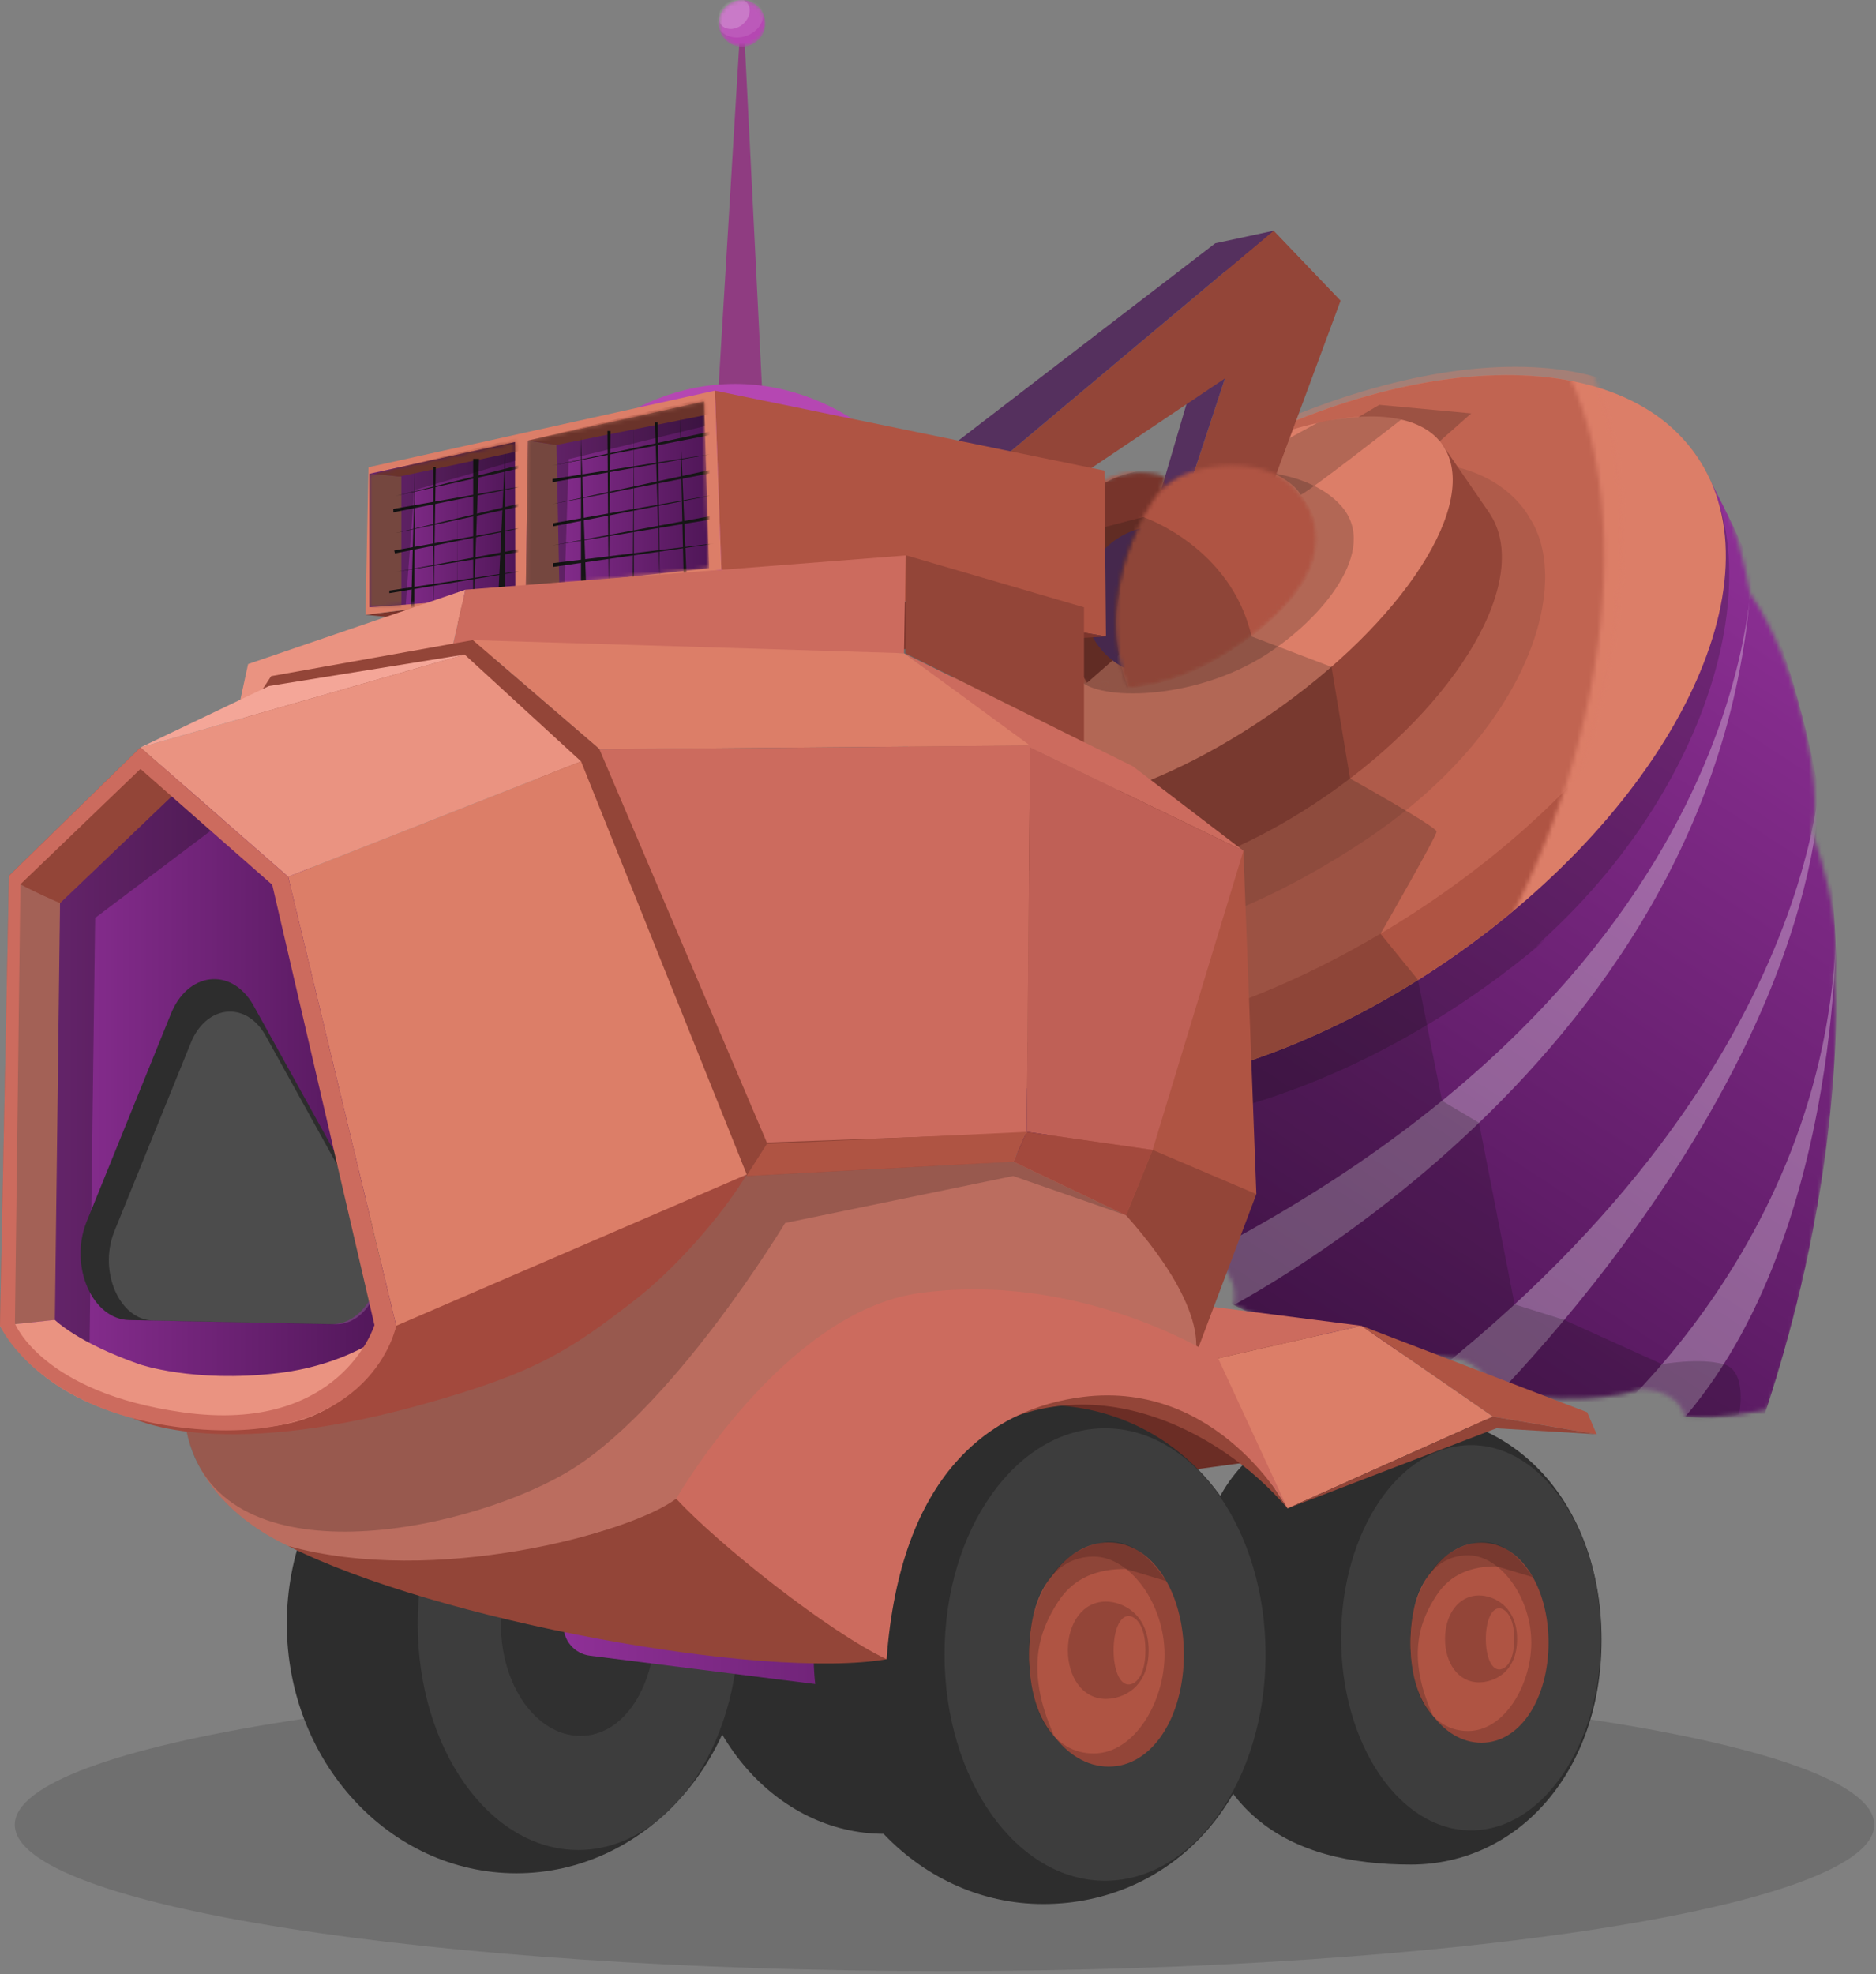 <svg width="461" height="485" viewBox="0 0 461 485" fill="none" xmlns="http://www.w3.org/2000/svg">
<rect x="0" y="0" width="461" height="485" fill="#808080" stroke="none"/>
<g id="carrito">
<g id="Group">
<path id="sombracarro" opacity="0.2" d="M232.104 484.263C358.284 484.263 460.573 468.164 460.573 448.305C460.573 428.446 358.284 412.347 232.104 412.347C105.924 412.347 3.635 428.446 3.635 448.305C3.635 468.164 105.924 484.263 232.104 484.263Z" fill="#2D2D2D"/>
<path id="Vector" d="M334.548 325.719L232.104 340.113L272.753 363.874L367.721 350.902L334.548 325.719Z" fill="#6B2D25"/>
<g id="llantastraseras">
<path id="Vector_2" d="M393.559 402.876C393.559 435.1 373.177 458.085 346.704 458.085C317.269 458.085 292.726 446.162 292.726 402.876C292.726 351.734 320.237 347.667 346.704 347.667C373.177 347.667 393.559 370.349 393.559 402.876Z" fill="#2D2D2D"/>
<path id="Vector_3" d="M361.507 449.69C379.153 449.69 393.458 428.502 393.458 402.366C393.458 376.23 379.153 355.042 361.507 355.042C343.861 355.042 329.556 376.23 329.556 402.366C329.556 428.502 343.861 449.69 361.507 449.69Z" fill="#3D3D3D"/>
<g id="rinesllantastraseras">
<path id="Vector_4" d="M380.531 403.578C380.531 417.155 373.683 428.161 364.047 428.161C354.411 428.161 346.599 417.155 346.599 403.578C346.599 390.001 354.411 378.995 364.047 378.995C373.683 378.995 380.531 390.001 380.531 403.578Z" fill="#934538"/>
<path id="Vector_5" d="M376.293 403.578C376.293 413.897 369.734 425.28 360.758 425.28C351.782 425.28 346.599 416.224 346.599 403.578C346.599 390.932 351.782 382.103 360.758 382.103C368.704 382.103 376.293 392.439 376.293 403.578Z" fill="#AF5443"/>
<path id="Vector_6" d="M372.806 402.645C372.806 410.941 367.069 413.318 363.433 413.318C358.316 413.318 355.095 408.539 355.095 402.645C355.095 396.751 358.316 391.972 363.433 391.972C367.186 391.971 372.806 394.786 372.806 402.645Z" fill="#934538"/>
<path id="Vector_7" d="M372.102 402.645C372.102 408.482 369.841 410.155 368.408 410.155C366.391 410.155 365.122 406.793 365.122 402.645C365.122 398.497 366.391 395.135 368.408 395.135C369.887 395.135 372.102 397.115 372.102 402.645Z" fill="#AF5443"/>
<path id="Vector_8" opacity="0.2" d="M376.683 387.484C374.089 383.825 369.337 377.149 361.519 379.255C353.701 381.361 349.662 387.45 347.495 395.135C345.328 402.82 346.69 416.678 352.141 421.547C345.153 406.177 349.46 397.402 352.979 391.971C356.423 386.656 361.705 384.764 367.865 384.825L376.683 387.484Z" fill="#0B0A0C"/>
</g>
<path id="Vector_9" d="M217.248 450.531C243.721 450.531 265.182 425.813 265.182 395.322C265.182 364.831 243.721 340.113 217.248 340.113C190.775 340.113 169.314 364.831 169.314 395.322C169.314 425.813 190.775 450.531 217.248 450.531Z" fill="#2D2D2D"/>
<path id="Vector_10" d="M232.051 442.136C249.697 442.136 264.002 420.948 264.002 394.812C264.002 368.676 249.697 347.488 232.051 347.488C214.405 347.488 200.1 368.676 200.1 394.812C200.1 420.948 214.405 442.136 232.051 442.136Z" fill="#3D3D3D"/>
</g>
<g id="llantadelotroladoprincipal">
<path id="Vector_11" d="M126.894 460.223C158.051 460.223 183.308 432.779 183.308 398.926C183.308 365.073 158.051 337.629 126.894 337.629C95.737 337.629 70.48 365.073 70.48 398.926C70.48 432.779 95.737 460.223 126.894 460.223Z" fill="#2D2D2D"/>
<path id="Vector_12" d="M142.093 454.504C163.878 454.504 181.538 429.621 181.538 398.926C181.538 368.231 163.878 343.348 142.093 343.348C120.308 343.348 102.648 368.231 102.648 398.926C102.648 429.621 120.308 454.504 142.093 454.504Z" fill="#3D3D3D"/>
<path id="Vector_13" d="M161.104 398.926C161.104 414.139 153.43 426.472 142.633 426.472C131.836 426.472 123.083 414.139 123.083 398.926C123.083 383.713 131.836 371.38 142.633 371.38C153.43 371.38 161.104 383.713 161.104 398.926Z" fill="#303030"/>
</g>
<g id="Group_2">
<g id="Clip path group">
<mask id="mask0_43_41" style="mask-type:luminance" maskUnits="userSpaceOnUse" x="135" y="28" width="317" height="321">
<g id="SVGID_00000158711389999288123110000003754687225138163878_">
<path id="Vector_14" d="M434.211 346.395C434.211 346.395 422.482 348.759 414.087 348.096C412.021 340.692 402.862 341.352 402.862 341.352C402.862 341.352 391.025 345.887 368.552 342.1C362.164 333.095 357.056 333.636 357.056 333.636C357.056 333.636 325.582 331.519 303.183 320.624C304.931 312.149 296.57 307.946 296.57 307.946C296.57 307.946 256.219 302.17 218.069 248.304C197.903 219.831 98.429 152.988 149.962 102.984C195.919 58.39 392.551 28.64 392.551 28.64L365.844 80.416C365.844 80.416 416.89 74.073 430.062 145.79C442.114 163.168 448.173 194.515 445.251 204.086C452.525 225.639 451.575 234.709 450.764 240.006C453.86 266.998 443.036 326.121 434.211 346.395Z" fill="white"/>
</g>
</mask>
<g mask="url(#mask0_43_41)">
<g id="Group_3">
<g id="Group_4">
<path id="Vector_15" d="M416.933 112.064C469.213 204.188 450.863 295.87 433.151 348.995C372.932 347.253 281.219 335.44 218.069 248.304C230.238 174.832 224.944 167.014 281.796 128.066C338.647 89.116 344.217 89.943 416.933 112.064Z" fill="url(#paint0_linear_43_41)"/>
<g id="Clip path group_2">
<mask id="mask1_43_41" style="mask-type:luminance" maskUnits="userSpaceOnUse" x="218" y="96" width="234" height="253">
<g id="SVGID_00000003804935138335256820000007501785829945674915_">
<path id="Vector_16" d="M416.933 112.064C469.213 204.188 450.863 295.87 433.151 348.995C372.932 347.253 281.219 335.44 218.069 248.304C230.238 174.832 224.944 167.014 281.796 128.066C338.647 89.116 344.217 89.943 416.933 112.064Z" fill="white"/>
</g>
</mask>
<g mask="url(#mask1_43_41)">
<g id="Group_5" opacity="0.3">
<path id="Vector_17" d="M451.295 222.9C451.295 222.9 453.618 312.739 405.826 356.697C358.033 400.654 386.355 356.697 386.355 356.697C386.355 356.697 451.627 308.005 451.295 222.9Z" fill="white"/>
<path id="Vector_18" d="M447.866 182.932C447.866 182.932 450.593 263.506 344.257 343.715C292.417 382.818 359.656 351.09 359.656 351.09C359.656 351.09 448.198 268.037 447.866 182.932Z" fill="white"/>
<path id="Vector_19" d="M430.607 136.025C430.607 136.025 435.552 241.85 283.984 314.214C225.387 342.191 297.463 323.655 297.463 323.655C297.463 323.655 427.043 260.649 430.607 136.025Z" fill="white"/>
</g>
</g>
</g>
</g>
<g id="Group_6" opacity="0.2">
<path id="Vector_20" d="M361.694 244.69C306.779 282.312 245.153 287.837 224.049 257.032C202.945 226.227 230.354 170.756 285.269 133.134C340.184 95.512 395.83 81.258 416.934 112.063C438.038 142.869 416.609 207.069 361.694 244.69Z" fill="#0B0A0C"/>
<g id="Clip path group_3">
<mask id="mask2_43_41" style="mask-type:luminance" maskUnits="userSpaceOnUse" x="246" y="70" width="152" height="234">
<g id="SVGID_00000025420361726423555030000017239386553708046228_">
<path id="Vector_21" d="M386.572 213.35C362.531 275.426 314.812 314.815 279.991 301.329C245.169 287.843 236.429 226.587 260.47 164.511C284.511 102.435 322.362 59.224 357.184 72.711C392.007 86.198 410.613 151.274 386.572 213.35Z" fill="white"/>
</g>
</mask>
<g mask="url(#mask2_43_41)">
<path id="Vector_22" d="M361.735 244.711C416.652 207.088 444.061 151.615 422.956 120.808C401.851 90.002 340.223 95.528 285.306 133.151C230.389 170.774 202.98 226.247 224.085 257.053C245.19 287.859 306.818 282.333 361.735 244.711Z" fill="#0B0A0C"/>
</g>
</g>
<g id="Clip path group_4">
<mask id="mask3_43_41" style="mask-type:luminance" maskUnits="userSpaceOnUse" x="248" y="67" width="154" height="233">
<g id="SVGID_00000025420361726423555030000017239386553708046228__2">
<path id="Vector_23" d="M389.09 211.808C363.397 273.216 314.643 311.313 280.196 296.9C245.749 282.488 238.652 221.023 264.345 159.615C290.037 98.206 329.03 56.026 363.477 70.438C397.925 84.852 414.783 150.401 389.09 211.808Z" fill="white"/>
</g>
</mask>
<g mask="url(#mask3_43_41)">
<path id="Vector_24" opacity="0.4" d="M353.007 233.284C408.674 197.297 438.916 145.098 420.554 116.694C402.192 88.29 342.179 94.437 286.511 130.424C230.843 166.411 200.601 218.611 218.964 247.015C237.326 275.419 297.339 269.272 353.007 233.284Z" fill="#0B0A0C"/>
</g>
</g>
</g>
<g id="Group_7">
<path id="Vector_25" d="M355.754 235.982C410.671 198.359 438.081 142.886 416.976 112.079C395.87 81.273 334.243 86.799 279.326 124.422C224.409 162.045 196.999 217.518 218.104 248.324C239.21 279.131 300.838 273.605 355.754 235.982Z" fill="#DC7E68"/>
<g id="Clip path group_5">
<mask id="mask4_43_41" style="mask-type:luminance" maskUnits="userSpaceOnUse" x="240" y="65" width="155" height="231">
<g id="SVGID_00000097484212860846727370000017746899359294294405_">
<path id="Vector_26" d="M380.636 204.615C404.678 142.537 395.937 81.28 361.114 67.793C326.29 54.307 278.57 93.698 254.529 155.776C230.487 217.854 239.227 279.111 274.051 292.597C308.874 306.084 356.594 266.693 380.636 204.615Z" fill="white"/>
</g>
</mask>
<g mask="url(#mask4_43_41)">
<path id="Vector_27" d="M355.754 235.982C410.671 198.359 438.081 142.886 416.976 112.079C395.87 81.273 334.243 86.799 279.326 124.422C224.409 162.045 196.999 217.518 218.104 248.324C239.21 279.13 300.838 273.605 355.754 235.982Z" fill="#AF5443"/>
</g>
</g>
<g id="Clip path group_6">
<mask id="mask5_43_41" style="mask-type:luminance" maskUnits="userSpaceOnUse" x="242" y="62" width="157" height="230">
<g id="SVGID_00000097484212860846727370000017746899359294294405__2">
<path id="Vector_28" d="M383.155 203.075C408.848 141.665 401.751 80.198 367.302 65.785C332.853 51.372 284.098 89.47 258.404 150.88C232.711 212.29 239.808 273.757 274.257 288.17C308.706 302.584 357.461 264.485 383.155 203.075Z" fill="white"/>
</g>
</mask>
<g mask="url(#mask5_43_41)">
<path id="Vector_29" opacity="0.4" d="M347.027 224.555C402.694 188.568 432.936 136.369 414.574 107.965C396.212 79.561 336.199 85.708 280.531 121.695C224.863 157.682 194.621 209.882 212.984 238.286C231.346 266.69 291.359 260.542 347.027 224.555Z" fill="#DC7E68"/>
</g>
</g>
</g>
</g>
</g>
</g>
<g id="Clip path group_7">
<mask id="mask6_43_41" style="mask-type:luminance" maskUnits="userSpaceOnUse" x="135" y="28" width="317" height="321">
<g id="SVGID_00000158711389999288123110000003754687225138163878__2">
<path id="Vector_30" d="M434.211 346.395C434.211 346.395 422.482 348.759 414.087 348.096C412.021 340.692 402.862 341.352 402.862 341.352C402.862 341.352 391.025 345.887 368.552 342.1C362.164 333.095 357.056 333.636 357.056 333.636C357.056 333.636 325.582 331.519 303.183 320.624C304.931 312.149 296.57 307.946 296.57 307.946C296.57 307.946 256.219 302.17 218.069 248.304C197.903 219.831 98.429 152.988 149.962 102.984C195.919 58.39 392.551 28.64 392.551 28.64L365.844 80.416C365.844 80.416 416.89 74.073 430.062 145.79C442.114 163.168 448.173 194.515 445.251 204.086C452.525 225.639 451.575 234.709 450.764 240.006C453.86 266.998 443.036 326.121 434.211 346.395Z" fill="white"/>
</g>
</mask>
<g mask="url(#mask6_43_41)">
<g id="Group_8">
<path id="Vector_31" opacity="0.1" d="M346.866 113.683C331.078 114.014 314.56 131.818 294.65 145.512C274.74 159.206 260.312 175.981 254.355 190.606C247.074 195.614 242.543 198.73 242.543 198.73L256.164 223.088C267.115 238.72 302.815 228.342 336.017 206.046C376.188 179.07 386.428 142.842 375.748 127.024C375.748 127.024 368.857 113.097 346.866 113.683Z" fill="#0B0A0C"/>
<path id="Vector_32" d="M354.37 109.131C354.149 109.283 349.834 112.251 342.964 116.976C327.176 117.307 306.35 124.78 286.44 138.475C266.53 152.169 252.103 168.944 246.146 183.569C238.865 188.577 234.333 191.693 234.333 191.693L245.953 208.587L246.366 208.303C257.317 223.935 292.794 218.283 325.745 195.619C358.696 172.955 376.664 141.847 365.984 126.029L365.99 126.025L354.37 109.131Z" fill="#934538"/>
<path id="Vector_33" d="M311.976 175.592C345.01 152.871 364.064 123.219 354.534 109.364C345.004 95.509 310.499 102.697 277.465 125.419C244.431 148.14 225.377 177.792 234.907 191.647C244.437 205.502 278.942 198.314 311.976 175.592Z" fill="#DC7E68"/>
<path id="Vector_34" opacity="0.2" d="M329.602 124.313C339.088 135.146 324.777 152.094 311.048 160.873C294.153 171.677 271.779 172.228 265.938 167.642C250.303 155.369 264.972 133.918 281.772 122.967C298.571 112.016 321.063 114.563 329.602 124.313Z" fill="#0B0A0C"/>
</g>
</g>
</g>
<g id="Clip path group_8">
<mask id="mask7_43_41" style="mask-type:luminance" maskUnits="userSpaceOnUse" x="135" y="28" width="317" height="321">
<g id="SVGID_00000158711389999288123110000003754687225138163878__3">
<path id="Vector_35" d="M434.211 346.395C434.211 346.395 422.482 348.759 414.087 348.096C412.021 340.692 402.862 341.352 402.862 341.352C402.862 341.352 391.025 345.887 368.552 342.1C362.164 333.095 357.056 333.636 357.056 333.636C357.056 333.636 325.582 331.519 303.183 320.624C304.931 312.149 296.57 307.946 296.57 307.946C296.57 307.946 256.219 302.17 218.069 248.304C197.903 219.831 98.429 152.988 149.962 102.984C195.919 58.39 392.551 28.64 392.551 28.64L365.844 80.416C365.844 80.416 416.89 74.073 430.062 145.79C442.114 163.168 448.173 194.515 445.251 204.086C452.525 225.639 451.575 234.709 450.764 240.006C453.86 266.998 443.036 326.121 434.211 346.395Z" fill="white"/>
</g>
</mask>
<g mask="url(#mask7_43_41)">
<g id="Group_9">
<path id="Vector_36" d="M278.844 160.294L312.947 56.689L329.416 73.898L302.21 147.276L278.844 160.294Z" fill="#934538"/>
<path id="Vector_37" d="M278.844 160.294L312.947 56.689L302.142 63.34L276.139 151.608L278.844 160.294Z" fill="#55305E"/>
<path id="Vector_38" d="M236.048 121.207L312.947 56.689L329.416 73.898L244.209 131.103L236.048 121.207Z" fill="#934538"/>
<path id="Vector_39" d="M236.048 121.207L312.947 56.689L298.633 59.768L235.352 108.365L236.048 121.207Z" fill="#55305E"/>
</g>
</g>
</g>
<g id="Clip path group_9">
<mask id="mask8_43_41" style="mask-type:luminance" maskUnits="userSpaceOnUse" x="135" y="28" width="317" height="321">
<g id="SVGID_00000158711389999288123110000003754687225138163878__4">
<path id="Vector_40" d="M434.211 346.395C434.211 346.395 422.482 348.759 414.087 348.096C412.021 340.692 402.862 341.352 402.862 341.352C402.862 341.352 391.025 345.887 368.552 342.1C362.164 333.095 357.056 333.636 357.056 333.636C357.056 333.636 325.582 331.519 303.183 320.624C304.931 312.149 296.57 307.946 296.57 307.946C296.57 307.946 256.219 302.17 218.069 248.304C197.903 219.831 98.429 152.988 149.962 102.984C195.919 58.39 392.551 28.64 392.551 28.64L365.844 80.416C365.844 80.416 416.89 74.073 430.062 145.79C442.114 163.168 448.173 194.515 445.251 204.086C452.525 225.639 451.575 234.709 450.764 240.006C453.86 266.998 443.036 326.121 434.211 346.395Z" fill="white"/>
</g>
</mask>
<g mask="url(#mask8_43_41)">
<g id="Group_10">
<g id="Clip path group_10">
<mask id="mask9_43_41" style="mask-type:luminance" maskUnits="userSpaceOnUse" x="254" y="109" width="70" height="61">
<g id="SVGID_00000138562418590731910810000009824721671812189624_">
<path id="Vector_41" d="M321.001 123.399C329.241 135.208 319.247 149.008 302.447 159.96C285.648 170.912 268.511 171.463 261.768 165.047C247.369 151.345 254.548 127.224 271.347 116.272C288.147 105.319 309.643 107.121 321.001 123.399Z" fill="white"/>
</g>
</mask>
<g mask="url(#mask9_43_41)">
<g id="Group_11">
<g id="Clip path group_11">
<mask id="mask10_43_41" style="mask-type:luminance" maskUnits="userSpaceOnUse" x="254" y="114" width="70" height="56">
<g id="SVGID_00000003088044706749145930000012461536163404630665_">
<path id="Vector_42" d="M321.001 123.399C327.876 135.974 319.247 149.008 302.447 159.96C285.648 170.912 268.511 171.463 261.768 165.047C247.369 151.345 256.835 125.197 270.594 118.362C274.212 116.565 280.492 114.92 286.298 117.12L285.394 120.187C291.639 113.37 313.86 110.336 321.001 123.399Z" fill="white"/>
</g>
</mask>
<g mask="url(#mask10_43_41)">
<g id="Group_12">
<path id="Vector_43" d="M321.001 123.399C329.241 135.208 319.247 149.008 302.447 159.96C285.648 170.912 268.511 171.463 261.768 165.047C247.369 151.345 254.548 127.224 271.347 116.272C288.147 105.319 309.643 107.121 321.001 123.399Z" fill="#AF5443"/>
<g id="Group_13">
<g id="Clip path group_12">
<mask id="mask11_43_41" style="mask-type:luminance" maskUnits="userSpaceOnUse" x="258" y="107" width="74" height="76">
<g id="SVGID_00000092441612296058120900000006325009008664343991_">
<path id="Vector_44" d="M331.829 114.617C331.829 114.617 296.461 101.731 282.736 123.892C273.722 138.445 271.19 155.881 278.278 171.38C285.366 186.879 264.775 182.062 264.775 182.062C264.775 182.062 253.56 159.487 260.67 135.208C265.791 117.723 276.878 111.832 290.638 108.635C308.887 104.394 331.829 114.617 331.829 114.617Z" fill="white"/>
</g>
</mask>
<g mask="url(#mask11_43_41)">
<path id="Vector_45" d="M331.829 114.617C331.829 114.617 296.911 104.011 283.186 126.172C274.172 140.725 271.19 155.881 278.278 171.38C285.366 186.879 276.815 180.67 276.815 180.67C276.815 180.67 254.021 158.086 261.065 133.78C266.1 116.407 277.25 115.303 291.55 114.584C310.261 113.642 331.829 114.617 331.829 114.617Z" fill="#77342B"/>
</g>
</g>
<g id="Clip path group_13">
<mask id="mask12_43_41" style="mask-type:luminance" maskUnits="userSpaceOnUse" x="258" y="107" width="74" height="76">
<g id="SVGID_00000092441612296058120900000006325009008664343991__2">
<path id="Vector_46" d="M331.829 114.617C331.829 114.617 296.461 101.731 282.736 123.892C273.722 138.445 271.19 155.881 278.278 171.38C285.366 186.879 264.775 182.062 264.775 182.062C264.775 182.062 253.56 159.487 260.67 135.208C265.791 117.723 276.878 111.832 290.638 108.635C308.887 104.394 331.829 114.617 331.829 114.617Z" fill="white"/>
</g>
</mask>
<g mask="url(#mask12_43_41)">
<path id="Vector_47" d="M253.639 179.599L304.265 135.207L297.009 176.602L270.346 188.485L253.639 179.599Z" fill="#DC7E68"/>
</g>
</g>
<g id="Clip path group_14">
<mask id="mask13_43_41" style="mask-type:luminance" maskUnits="userSpaceOnUse" x="258" y="107" width="74" height="76">
<g id="SVGID_00000092441612296058120900000006325009008664343991__3">
<path id="Vector_48" d="M331.829 114.617C331.829 114.617 296.461 101.731 282.736 123.892C273.722 138.445 271.19 155.881 278.278 171.38C285.366 186.879 264.775 182.062 264.775 182.062C264.775 182.062 253.56 159.487 260.67 135.208C265.791 117.723 276.878 111.832 290.638 108.635C308.887 104.394 331.829 114.617 331.829 114.617Z" fill="white"/>
</g>
</mask>
<g mask="url(#mask13_43_41)">
<path id="Vector_49" opacity="0.2" d="M253.639 179.599L304.265 135.207L297.009 176.602L270.346 188.485L253.639 179.599Z" fill="#0B0A0C"/>
</g>
</g>
<g id="Clip path group_15">
<mask id="mask14_43_41" style="mask-type:luminance" maskUnits="userSpaceOnUse" x="258" y="107" width="74" height="76">
<g id="SVGID_00000092441612296058120900000006325009008664343991__4">
<path id="Vector_50" d="M331.829 114.617C331.829 114.617 296.461 101.731 282.736 123.892C273.722 138.445 271.19 155.881 278.278 171.38C285.366 186.879 264.775 182.062 264.775 182.062C264.775 182.062 253.56 159.487 260.67 135.208C265.791 117.723 276.878 111.832 290.638 108.635C308.887 104.394 331.829 114.617 331.829 114.617Z" fill="white"/>
</g>
</mask>
<g mask="url(#mask14_43_41)">
<path id="Vector_51" d="M284.697 166.126C294.87 166.126 303.116 157.88 303.116 147.707C303.116 137.535 294.87 129.288 284.697 129.288C274.525 129.288 266.278 137.535 266.278 147.707C266.278 157.88 274.525 166.126 284.697 166.126Z" fill="#55305E"/>
</g>
</g>
</g>
</g>
</g>
</g>
</g>
</g>
</g>
</g>
</g>
</g>
<g id="Clip path group_16">
<mask id="mask15_43_41" style="mask-type:luminance" maskUnits="userSpaceOnUse" x="135" y="28" width="317" height="321">
<g id="SVGID_00000158711389999288123110000003754687225138163878__5">
<path id="Vector_52" d="M434.211 346.395C434.211 346.395 422.482 348.759 414.087 348.096C412.021 340.692 402.862 341.352 402.862 341.352C402.862 341.352 391.025 345.887 368.552 342.1C362.164 333.095 357.056 333.636 357.056 333.636C357.056 333.636 325.582 331.519 303.183 320.624C304.931 312.149 296.57 307.946 296.57 307.946C296.57 307.946 256.219 302.17 218.069 248.304C197.903 219.831 98.429 152.988 149.962 102.984C195.919 58.39 392.551 28.64 392.551 28.64L365.844 80.416C365.844 80.416 416.89 74.073 430.062 145.79C442.114 163.168 448.173 194.515 445.251 204.086C452.525 225.639 451.575 234.709 450.764 240.006C453.86 266.998 443.036 326.121 434.211 346.395Z" fill="white"/>
</g>
</mask>
<g mask="url(#mask15_43_41)">
<path id="Vector_53" opacity="0.2" d="M280.925 127.023C280.925 127.023 302.455 134.252 307.556 156.368L327.196 163.85L331.755 191.27C331.755 191.27 353.024 203.115 353.024 204.288C353.024 205.461 339.24 229.406 339.24 229.406L348.456 240.724L354.355 270.442L363.448 275.85L372.198 320.459L384.389 324.276L408.414 335.161C408.414 335.161 417.575 333.5 423.564 335.161C429.553 336.822 427.343 347.489 427.343 347.489L337.566 371.381C337.566 371.381 206.121 260.399 205.535 256.392C204.949 252.385 147.304 161.946 147.304 161.946L280.925 127.023Z" fill="#0B0A0C"/>
</g>
</g>
</g>
<path id="Vector_54" d="M146.474 392.042L272.753 402.366V422.869L145.073 406.787C141.15 406.354 138.255 402.92 138.493 398.98C138.742 394.84 142.34 391.712 146.474 392.042Z" fill="url(#paint1_linear_43_41)"/>
<g id="llantaprincipal">
<path id="Vector_55" d="M311.685 406.48C311.685 442.654 287.507 467.777 256.35 467.777C225.193 467.777 199.936 440.333 199.936 406.48C199.936 372.627 225.194 345.183 256.35 345.183C287.506 345.183 311.685 370.619 311.685 406.48Z" fill="#2D2D2D"/>
<path id="Vector_56" d="M271.549 462.058C293.334 462.058 310.994 437.175 310.994 406.48C310.994 375.785 293.334 350.902 271.549 350.902C249.764 350.902 232.104 375.785 232.104 406.48C232.104 437.175 249.764 462.058 271.549 462.058Z" fill="#3D3D3D"/>
<path id="Vector_57" d="M290.919 406.48C290.919 421.693 283.245 434.026 272.448 434.026C261.651 434.026 252.898 421.693 252.898 406.48C252.898 391.267 261.651 378.934 272.448 378.934C283.246 378.934 290.919 391.267 290.919 406.48Z" fill="#934538"/>
<path id="Vector_58" d="M286.17 406.48C286.17 418.043 278.821 430.798 268.763 430.798C258.706 430.798 252.898 420.651 252.898 406.48C252.898 392.309 258.705 382.417 268.763 382.417C277.667 382.417 286.17 393.999 286.17 406.48Z" fill="#AF5443"/>
<path id="Vector_59" d="M282.263 405.434C282.263 414.729 275.835 417.394 271.76 417.394C266.026 417.394 262.417 412.039 262.417 405.434C262.417 398.829 266.026 393.474 271.76 393.474C275.966 393.475 282.263 396.629 282.263 405.434Z" fill="#934538"/>
<path id="Vector_60" d="M281.474 405.434C281.474 411.974 278.941 413.849 277.335 413.849C275.075 413.849 273.653 410.082 273.653 405.434C273.653 400.786 275.075 397.019 277.335 397.019C278.992 397.019 281.474 399.239 281.474 405.434Z" fill="#AF5443"/>
<path id="Vector_61" opacity="0.2" d="M286.607 388.447C283.7 384.348 278.376 376.866 269.616 379.226C260.856 381.586 256.33 388.409 253.902 397.019C251.474 405.629 253 421.158 259.108 426.614C251.278 409.392 256.104 399.56 260.047 393.474C263.906 387.518 269.825 385.399 276.726 385.467L286.607 388.447Z" fill="#0B0A0C"/>
</g>
<g id="Group_14">
<path id="Vector_62" d="M182.773 5.8H181.97L175.871 106.596L187.822 106.81L182.773 5.8Z" fill="#8F3C81"/>
<path id="Vector_63" d="M229.586 131.262C229.586 146.344 207.668 158.57 180.632 158.57C153.595 158.57 131.677 146.344 131.677 131.262C131.677 116.18 153.595 94.316 180.632 94.316C207.668 94.316 229.586 116.18 229.586 131.262Z" fill="#B547B2"/>
<g id="Group_15">
<g id="Clip path group_17">
<mask id="mask16_43_41" style="mask-type:luminance" maskUnits="userSpaceOnUse" x="176" y="0" width="13" height="12">
<g id="SVGID_00000038399804466721620390000004181689957287014067_">
<path id="Vector_64" d="M182.325 11.474C185.493 11.474 188.062 8.905 188.062 5.737C188.062 2.569 185.493 0 182.325 0C179.156 0 176.588 2.569 176.588 5.737C176.588 8.905 179.156 11.474 182.325 11.474Z" fill="white"/>
</g>
</mask>
<g mask="url(#mask16_43_41)">
<path id="Vector_65" d="M182.325 11.474C185.493 11.474 188.062 8.905 188.062 5.737C188.062 2.569 185.493 0 182.325 0C179.156 0 176.588 2.569 176.588 5.737C176.588 8.905 179.156 11.474 182.325 11.474Z" fill="#B547B2"/>
</g>
</g>
<g id="Clip path group_18">
<mask id="mask17_43_41" style="mask-type:luminance" maskUnits="userSpaceOnUse" x="176" y="0" width="13" height="12">
<g id="SVGID_00000038399804466721620390000004181689957287014067__2">
<path id="Vector_66" d="M182.325 11.474C185.493 11.474 188.062 8.905 188.062 5.737C188.062 2.569 185.493 0 182.325 0C179.156 0 176.588 2.569 176.588 5.737C176.588 8.905 179.156 11.474 182.325 11.474Z" fill="white"/>
</g>
</mask>
<g mask="url(#mask17_43_41)">
<path id="Vector_67" opacity="0.1" d="M187.305 2.491C188.16 4.923 186.409 7.753 183.395 8.814C180.38 9.874 177.243 8.763 176.387 6.331C175.532 3.899 177.282 1.069 180.297 0.008C183.312 -1.052 186.45 0.06 187.305 2.491Z" fill="white"/>
</g>
</g>
<g id="Clip path group_19">
<mask id="mask18_43_41" style="mask-type:luminance" maskUnits="userSpaceOnUse" x="176" y="0" width="13" height="12">
<g id="SVGID_00000038399804466721620390000004181689957287014067__3">
<path id="Vector_68" d="M182.325 11.474C185.493 11.474 188.062 8.905 188.062 5.737C188.062 2.569 185.493 0 182.325 0C179.156 0 176.588 2.569 176.588 5.737C176.588 8.905 179.156 11.474 182.325 11.474Z" fill="white"/>
</g>
</mask>
<g mask="url(#mask18_43_41)">
<path id="Vector_69" opacity="0.2" d="M183.519 0.607C184.743 1.962 184.347 4.316 182.634 5.863C180.921 7.411 178.539 7.566 177.315 6.211C176.091 4.856 176.487 2.502 178.2 0.955C179.913 -0.593 182.294 -0.749 183.519 0.607Z" fill="white"/>
</g>
</g>
</g>
</g>
<g id="Group_16">
<path id="Vector_70" d="M334.548 325.719L292.951 335.16L285.428 319.45L334.548 325.719Z" fill="#CC6B5E"/>
<path id="Vector_71" d="M271.412 115.625L175.682 95.976L177.262 139.962L271.779 156.368L271.412 115.625Z" fill="#AF5443"/>
<path id="Vector_72" d="M193.22 161.282L89.802 151.045L177.262 140.183L271.779 156.368L193.22 161.282Z" fill="#7C352C"/>
<path id="Vector_73" d="M90.545 114.795L175.682 95.976L177.262 139.962L89.802 151.045L90.545 114.795Z" fill="#DC7E68"/>
<path id="Vector_74" d="M90.772 116.406L126.556 108.602L126.64 146.498L90.772 149.206V116.406Z" fill="url(#paint2_linear_43_41)"/>
<path id="Vector_75" d="M308.726 293.368L305.547 209.007L253.124 285.213L276.725 298.578L308.726 293.368Z" fill="#AF5443"/>
<path id="Vector_76" d="M308.726 293.368L292.951 335.16L276.725 298.578L283.236 282.512L308.726 293.368Z" fill="#934538"/>
<path id="Vector_77" d="M305.547 209.007L253.124 183.651L222.147 160.485L278.348 188.242L305.547 209.007Z" fill="#CC6B5E"/>
<path id="Vector_78" d="M266.379 149.206L222.762 136.467L222.478 160.485L266.379 182.34V149.206Z" fill="#934538"/>
<g id="Group_17">
<g id="Clip path group_20">
<mask id="mask19_43_41" style="mask-type:luminance" maskUnits="userSpaceOnUse" x="90" y="108" width="37" height="42">
<g id="SVGID_00000121281652641815784970000014510624067491285677_">
<path id="Vector_79" d="M90.772 116.406L126.556 108.602L126.64 146.498L90.772 149.206V116.406Z" fill="white"/>
</g>
</mask>
<g mask="url(#mask19_43_41)">
<g id="Group_18">
<path id="Vector_80" d="M90.772 116.406L98.621 117.087V149.89L90.772 149.206V116.406Z" fill="#934538"/>
<path id="Vector_81" opacity="0.15" d="M90.772 116.406L98.621 117.087V149.89L90.772 149.206V116.406Z" fill="white"/>
<path id="Vector_82" d="M91.956 116.406L98.106 117.087L129.033 110.506V107.113L91.956 116.406Z" fill="#934538"/>
<g id="Group_19">
<path id="Vector_83" d="M101.975 115.658L100.896 153.937H101.78L101.975 115.658Z" fill="#161616"/>
<path id="Vector_84" d="M112.354 113.235V153.937H112.401L112.354 113.235Z" fill="#161616"/>
<path id="Vector_85" d="M124.128 111.225L122.137 152.956H124.128V111.225Z" fill="#161616"/>
<path id="Vector_86" d="M116.279 112.733H117.712L116.279 151.955V112.733Z" fill="#161616"/>
<path id="Vector_87" d="M106.469 114.695H107.091L106.469 153.725V114.695Z" fill="#161616"/>
<path id="Vector_88" d="M132.898 113L133.108 113.86L97.089 121.88L132.898 113Z" fill="#161616"/>
<path id="Vector_89" d="M134.715 122.031L134.917 122.893L97.089 130.988L134.715 122.031Z" fill="#161616"/>
<path id="Vector_90" d="M134.072 133.703L134.233 134.573L97.356 140.485L134.072 133.703Z" fill="#161616"/>
<path id="Vector_91" d="M134.957 128.392L96.869 135.24L97.046 135.964L134.957 128.392Z" fill="#161616"/>
<path id="Vector_92" d="M132.757 118.657L96.659 125.877V125.029L132.757 118.657Z" fill="#161616"/>
<path id="Vector_93" d="M136.572 138.946L95.678 145.731V145.096L136.572 138.946Z" fill="#161616"/>
</g>
</g>
</g>
</g>
</g>
<path id="Vector_94" d="M316.39 370.582L292.951 335.16L334.548 325.719L366.852 348.029L316.39 370.582Z" fill="#DC7E68"/>
<path id="Vector_95" d="M316.39 370.582L292.951 335.16L222.841 337.629L236.061 355.511C265.182 333.118 299.732 350.902 316.39 370.582Z" fill="#934538"/>
<path id="Vector_96" d="M316.39 370.582L367.721 350.902L392.349 352.368L366.852 348.029L316.39 370.582Z" fill="#934538"/>
<path id="Vector_97" d="M334.548 325.719L390.024 346.961L392.349 352.368L366.852 348.029L334.548 325.719Z" fill="#AF5443"/>
<g id="Group_20">
<g id="Clip path group_21">
<mask id="mask20_43_41" style="mask-type:luminance" maskUnits="userSpaceOnUse" x="129" y="98" width="46" height="47">
<g id="SVGID_00000080175231578077535840000002122113682268787390_">
<path id="Vector_98" d="M129.714 108.241L173.027 98.631L174.26 139.601L129.213 144.536L129.714 108.241Z" fill="white"/>
</g>
</mask>
<g mask="url(#mask20_43_41)">
<g id="Group_21">
<path id="Vector_99" d="M129.714 108.241L173.027 98.631L174.26 139.601L129.213 144.536L129.714 108.241Z" fill="url(#paint3_linear_43_41)"/>
<path id="Vector_100" d="M129.714 108.241L136.74 109.326L137.478 145.023L129.213 144.536L129.714 108.241Z" fill="#934538"/>
<path id="Vector_101" opacity="0.15" d="M129.714 108.241L136.74 109.326L137.478 145.023L129.213 144.536L129.714 108.241Z" fill="white"/>
<path id="Vector_102" d="M129.665 108.241L136.666 109.326L174.161 101.803V97.525L129.665 108.241Z" fill="#934538"/>
<g id="Group_22">
<path id="Vector_103" d="M142.768 107.344V148.051H144.169L142.768 107.344Z" fill="#161616"/>
<path id="Vector_104" d="M155.747 104.578L155.769 146.327L155.472 145.728L155.747 104.578Z" fill="#161616"/>
<path id="Vector_105" d="M167.096 102.356L168.829 144.322L168.055 144.302L167.096 102.356Z" fill="#161616"/>
<path id="Vector_106" d="M160.956 103.748L161.634 103.777L162.185 145.023L160.956 103.748Z" fill="#161616"/>
<path id="Vector_107" d="M149.27 105.878L150.024 105.905L149.574 146.645L149.27 105.878Z" fill="#161616"/>
<path id="Vector_108" d="M176.714 105.563L176.9 106.428L135.597 114.416L176.714 105.563Z" fill="#161616"/>
<path id="Vector_109" d="M178.29 114.639L178.469 115.506L135.597 123.875L178.29 114.639Z" fill="#161616"/>
<path id="Vector_110" d="M177.336 126.289L177.474 127.164L135.597 134.025L177.336 126.289Z" fill="#161616"/>
<path id="Vector_111" d="M178.665 121.005L135.9 128.55V129.316L178.665 121.005Z" fill="#161616"/>
<path id="Vector_112" d="M176.852 111.225L135.788 118.47L135.78 117.686L176.852 111.225Z" fill="#161616"/>
<path id="Vector_113" d="M180.3 132.9L135.9 138.35V139.286L180.3 132.9Z" fill="#161616"/>
</g>
</g>
</g>
</g>
</g>
<path id="Vector_114" opacity="0.3" d="M129.714 108.241L173.027 98.631L173.21 104.69L139.757 112.803L138.758 143.49L129.213 144.536L129.714 108.241Z" fill="#0B0A0C"/>
<path id="Vector_115" d="M114.369 144.875L222.542 136.467L222.147 160.485L110.493 161.945L114.369 144.875Z" fill="#CC6B5E"/>
<path id="Vector_116" d="M114.369 144.875L60.964 163.147L57.996 176.819L110.493 161.945L114.369 144.875Z" fill="#EA9381"/>
<path id="Vector_117" d="M147.304 184.081L253.124 183.175L222.147 160.485L116.176 157.26L147.304 184.081Z" fill="#DC7E68"/>
<path id="Vector_118" d="M133.053 321.884C145.739 312.739 166.239 292.53 183.425 288.916C200.611 285.302 253.419 272.321 276.726 298.578C300.032 324.834 292.952 335.16 292.952 335.16L252.047 336.625L165.8 370.267C165.8 370.267 113.582 390.033 88.211 385.313C62.84 380.593 44.844 364.662 45.139 344.306C45.433 323.949 133.053 321.884 133.053 321.884Z" fill="#AF5443"/>
<path id="Vector_119" opacity="0.15" d="M133.053 321.884C145.739 312.739 166.239 292.53 183.425 288.916C200.611 285.302 253.419 272.321 276.726 298.578C300.032 324.834 292.952 335.16 292.952 335.16L251.912 338.379L165.8 370.267C165.8 370.267 113.582 390.033 88.211 385.313C62.84 380.593 44.844 364.662 45.139 344.306C45.433 323.949 133.053 321.884 133.053 321.884Z" fill="url(#paint4_linear_43_41)"/>
<path id="Vector_120" opacity="0.2" d="M45.862 351.712C53.355 388.447 112.277 377.04 138.479 362.209C164.681 347.378 192.927 300.463 192.927 300.463L248.975 288.917L276.726 298.579L249.027 285.387L183.501 288.548L45.862 351.712Z" fill="#0B0A0C"/>
<path id="Vector_121" d="M305.547 209.007L253.124 183.651L252.31 278.082L283.236 282.512L305.547 209.007Z" fill="#BF6056"/>
<path id="Vector_122" d="M276.725 298.578L249.027 285.386L252.31 278.082L283.236 282.512L276.725 298.578Z" fill="#A3493D"/>
<path id="Vector_123" d="M132.048 191.288L111.882 163.821L57.996 179.335L66.63 166.115L116.176 157.26L146.814 183.593L248.975 285.386L183.399 288.916L132.048 191.288Z" fill="#934538"/>
<path id="Vector_124" d="M147.304 184.081L253.124 183.175L252.31 278.381L188.442 280.69L147.304 184.081Z" fill="#CC6B5E"/>
<path id="Vector_125" d="M183.425 288.916L249.027 285.386L252.31 278.082L188.442 281.047L183.425 288.916Z" fill="#AF5443"/>
<path id="Vector_126" d="M103.256 345.191C131.672 337.307 139.836 331.905 155.944 319.451C165.425 312.12 176.924 299.394 183.501 288.548C147.061 302.309 108.635 314.907 72.194 328.668C59.168 333.587 39.067 336.109 32.145 348.19C32.145 348.19 52.218 359.351 103.256 345.191Z" fill="#A3493D"/>
<path id="Vector_127" d="M9.203 219.361L45.135 182.34L80.982 217.449L97.356 325.719L85.998 339.88L18.067 337.662L5.016 325.719L9.203 219.361Z" fill="url(#paint5_linear_43_41)"/>
<path id="Vector_128" opacity="0.3" d="M21.981 332.423L23.384 225.513L57.996 199.4L44.954 192.889L14.681 221.874L13.161 324.275L21.981 332.423Z" fill="#0B0A0C"/>
<path id="Vector_129" d="M41.894 249.36L21.176 300.416C17.022 311.209 22.733 324.133 31.738 324.318L81.292 325.333C91.447 325.541 97.27 309.789 91.044 298.95L62.208 246.878C56.793 237.45 45.968 238.773 41.894 249.36Z" fill="#2D2D2D"/>
<path id="Vector_130" opacity="0.15" d="M46.768 256.521L28.002 302.766C24.24 312.542 29.412 324.248 37.568 324.415L82.452 325.335C91.65 325.523 96.924 311.256 91.285 301.438L65.167 254.274C60.263 245.733 50.458 246.931 46.768 256.521Z" fill="url(#paint6_linear_43_41)"/>
<path id="Vector_131" d="M2.213 215.162L34.518 183.633L45.096 192.889L14.752 221.874L13.48 324.275L0.001 325.719L2.213 215.162Z" fill="#934538"/>
<path id="Vector_132" d="M142.788 187.062L70.804 215.384L97.356 325.719L183.5 288.548L142.788 187.062Z" fill="#DC7E68"/>
<path id="Vector_133" d="M142.788 187.062L70.804 215.384L34.518 183.633L114.172 160.806L142.788 187.062Z" fill="#EA9381"/>
<path id="Vector_134" d="M34.518 183.633L66.09 168.543L114.172 160.806L34.518 183.633Z" fill="#F4A698"/>
<path id="Vector_135" opacity="0.15" d="M2.213 215.162C2.213 216.49 14.751 221.874 14.751 221.874L13.479 324.275L0 325.719L2.213 215.162Z" fill="white"/>
<path id="Vector_136" d="M34.223 335.16C34.223 335.16 47.434 339.783 68.15 337.373C87.179 335.16 97.357 325.719 97.357 325.719C97.357 325.719 90.803 347.785 66.38 350.471C48.679 352.418 14.752 350.648 0.002 325.719L13.481 324.275C13.481 324.275 19.029 329.85 34.223 335.16Z" fill="#EA9381"/>
<path id="Vector_137" d="M166.172 368.202C166.172 368.202 192.548 322.258 225.982 317.681C266.399 312.149 299.339 333.71 299.339 333.71L316.389 370.582C316.389 370.582 299.551 339.044 266.13 343.196C243.334 346.028 221.221 362.209 217.866 407.644C193.676 401.744 166.172 368.202 166.172 368.202Z" fill="#CC6B5E"/>
<path id="Vector_138" d="M70.804 379.808C106.957 398.091 187.531 412.816 217.867 407.644C203.285 400.72 176.458 379.342 166.172 368.202C154.763 376.776 106.56 389.769 70.804 379.808Z" fill="#934538"/>
<path id="Vector_139" opacity="0.3" d="M126.556 108.602L90.772 116.406V149.162L99.718 148.539L101.781 120.427L126.629 113.193L126.556 108.602Z" fill="#0B0A0C"/>
</g>
<path id="Vector_140" d="M70.804 215.384L34.517 183.633L2.213 215.163L0 325.72C0 325.72 9.792 347.72 47.931 351.067C91.754 354.913 97.355 325.72 97.355 325.72L70.804 215.384ZM45.096 347.012C10.333 342.196 3.667 325.159 3.667 325.159L5.016 217.249L34.517 188.912L66.899 217.375L92.016 325.547C92.016 325.547 83.762 352.368 45.096 347.012Z" fill="#CC6B5E"/>
<path id="Vector_141" opacity="0.2" d="M319.592 121.522C319.942 122.142 344.308 103.099 344.308 103.099C344.308 103.099 350.311 104.08 353.796 108.403L361.537 101.568L338.949 99.462L333.818 102.467C333.818 102.467 327.55 102.87 323.58 103.969L316.916 107.61L313.596 116.566C313.596 116.566 317.975 118.658 319.592 121.522Z" fill="#0B0A0C"/>
</g>
</g>
<defs>
<linearGradient id="paint0_linear_43_41" x1="426.257" y1="118.118" x2="296.362" y2="318.138" gradientUnits="userSpaceOnUse">
<stop stop-color="#8F3097"/>
<stop offset="1" stop-color="#4F1657"/>
</linearGradient>
<linearGradient id="paint1_linear_43_41" x1="138.479" y1="407.443" x2="272.753" y2="407.443" gradientUnits="userSpaceOnUse">
<stop stop-color="#8F3097"/>
<stop offset="1" stop-color="#4F1657"/>
</linearGradient>
<linearGradient id="paint2_linear_43_41" x1="90.772" y1="128.904" x2="126.64" y2="128.904" gradientUnits="userSpaceOnUse">
<stop stop-color="#8F3097"/>
<stop offset="1" stop-color="#4F1657"/>
</linearGradient>
<linearGradient id="paint3_linear_43_41" x1="129.213" y1="121.584" x2="174.26" y2="121.584" gradientUnits="userSpaceOnUse">
<stop stop-color="#8F3097"/>
<stop offset="1" stop-color="#4F1657"/>
</linearGradient>
<linearGradient id="paint4_linear_43_41" x1="137.652" y1="409.586" x2="203.371" y2="261.978" gradientUnits="userSpaceOnUse">
<stop stop-color="white"/>
<stop offset="1" stop-color="white"/>
</linearGradient>
<linearGradient id="paint5_linear_43_41" x1="5.016" y1="261.11" x2="97.356" y2="261.11" gradientUnits="userSpaceOnUse">
<stop stop-color="#8F3097"/>
<stop offset="1" stop-color="#4F1657"/>
</linearGradient>
<linearGradient id="paint6_linear_43_41" x1="26.751" y1="286.936" x2="93.609" y2="286.936" gradientUnits="userSpaceOnUse">
<stop stop-color="white"/>
<stop offset="1" stop-color="white"/>
</linearGradient>
</defs>
</svg>
